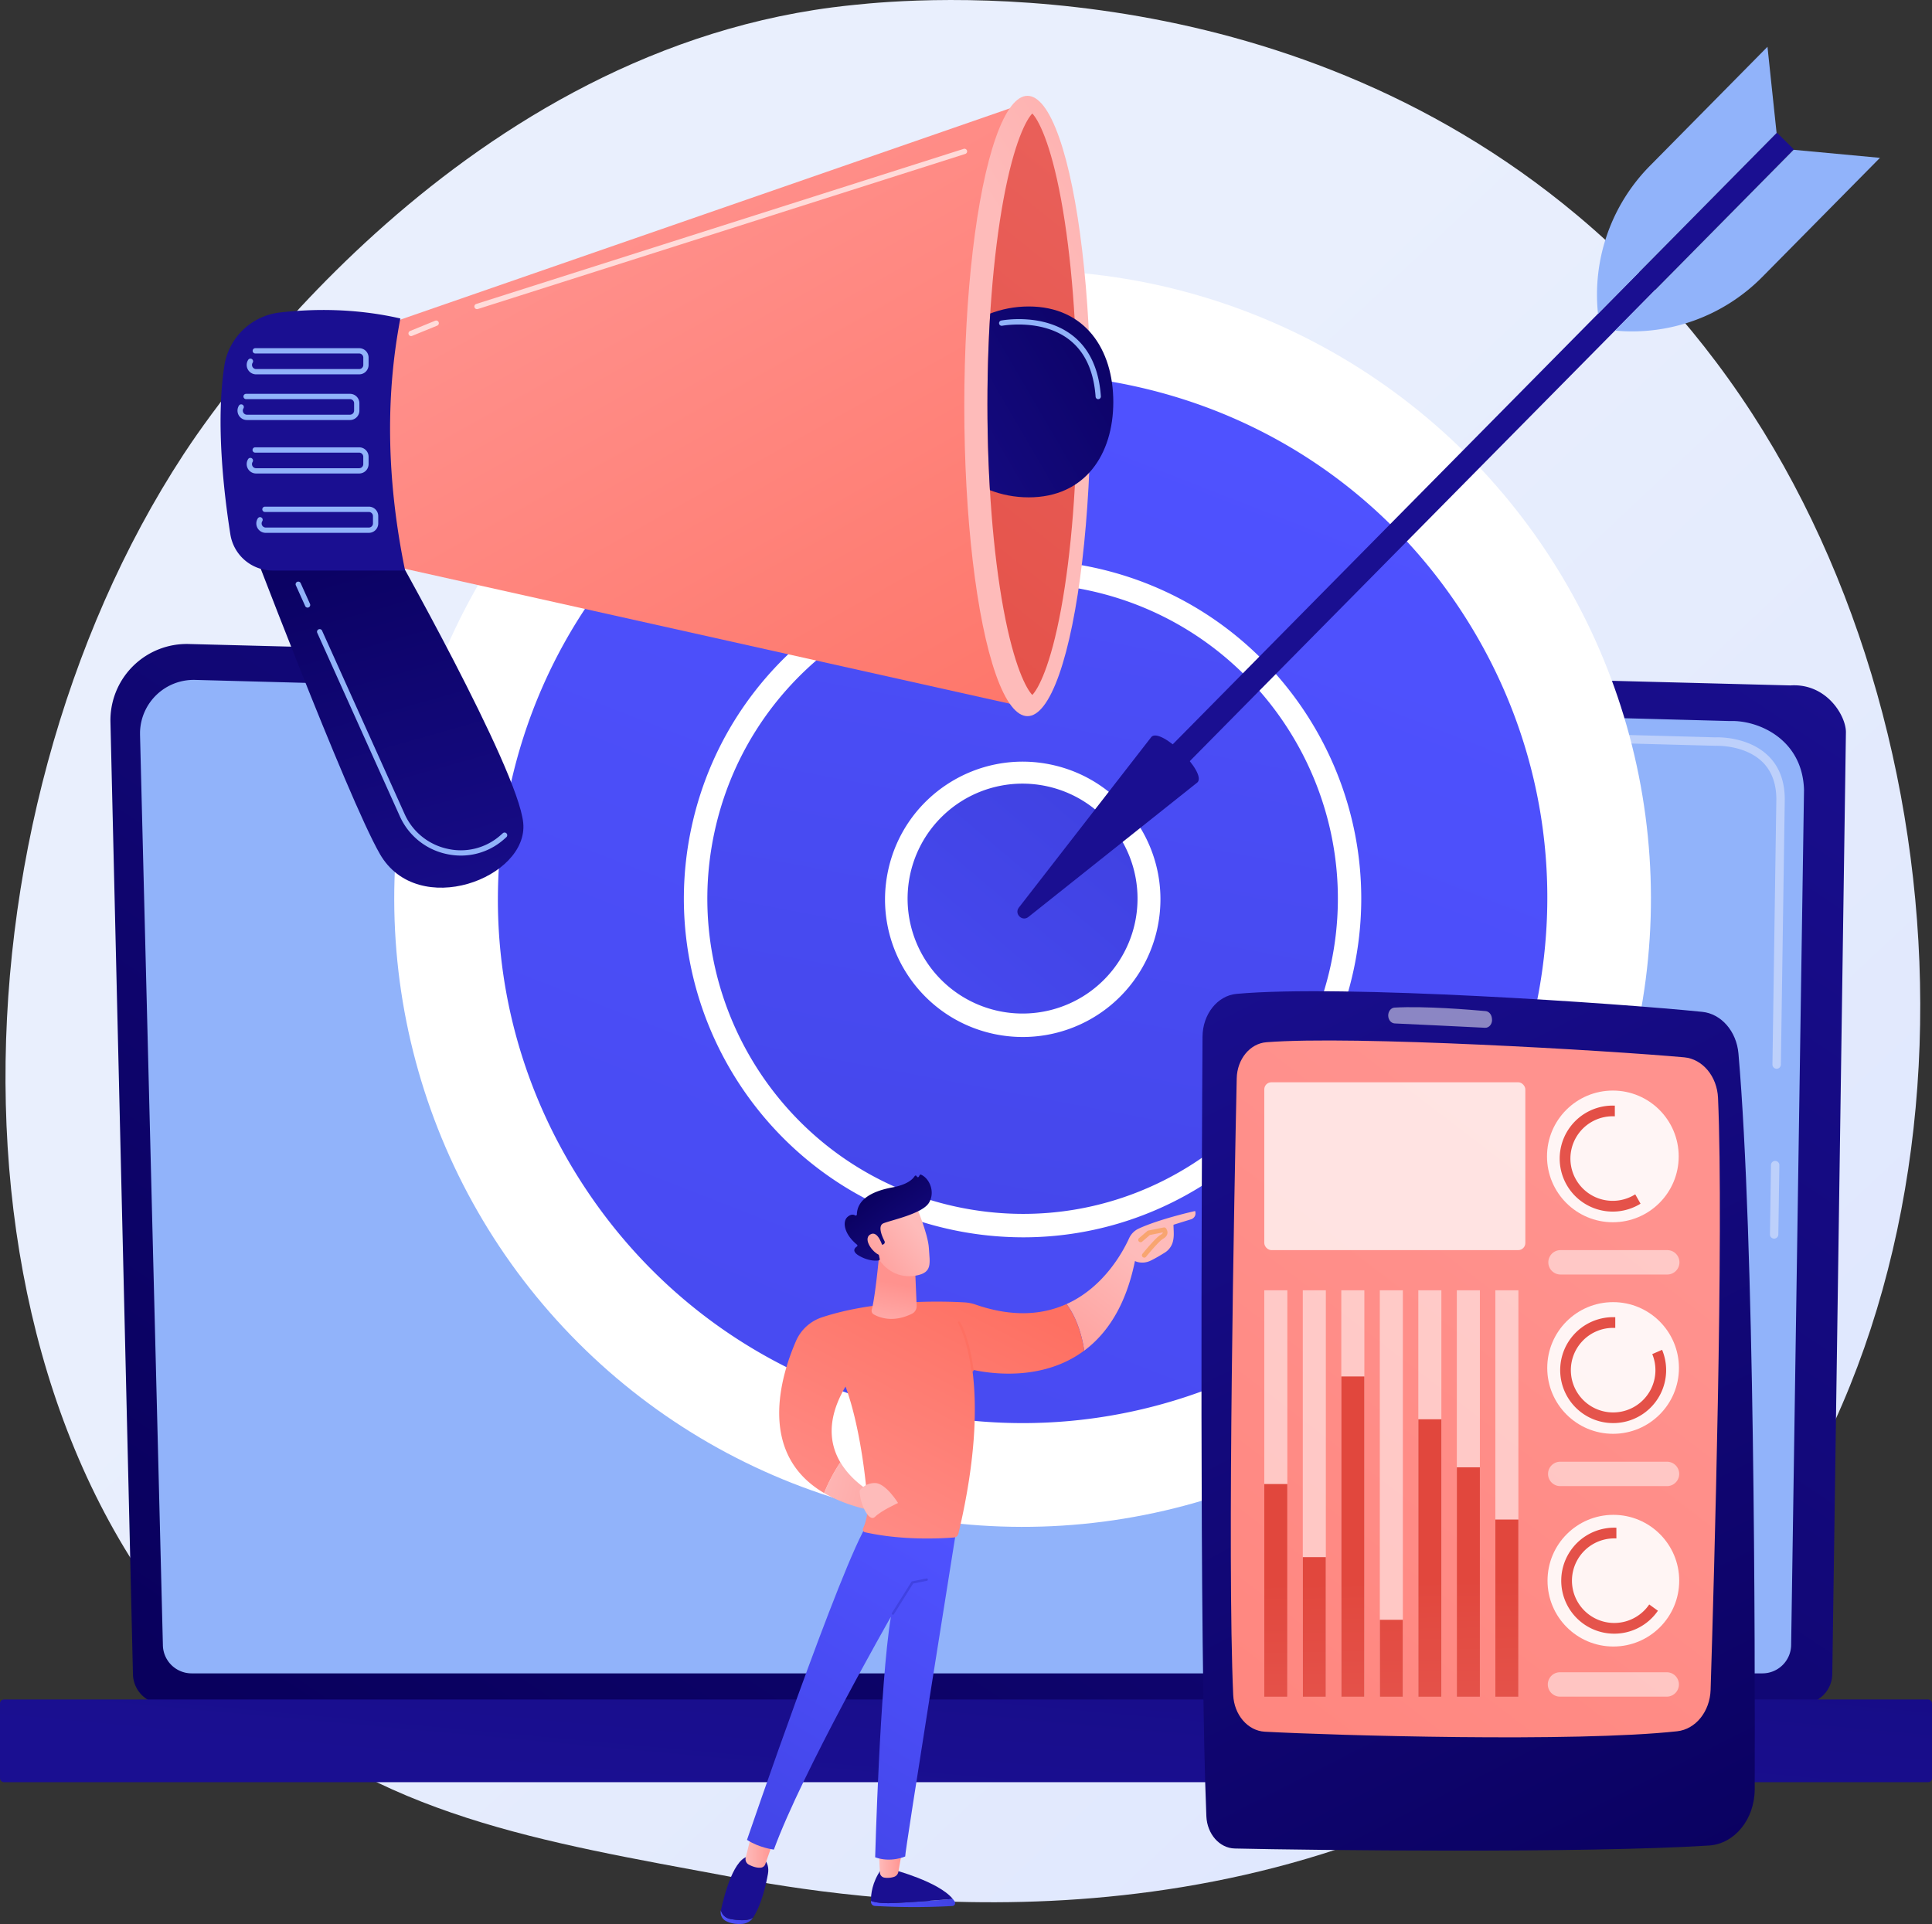 <svg xmlns="http://www.w3.org/2000/svg" xmlns:xlink="http://www.w3.org/1999/xlink" viewBox="0 0 2811.18 2799.96"><rect x="0" y="0" width="2811.18" height="2799.96" fill="#333333" stroke="none"/><defs><style>.cls-1{fill:none;}.cls-2{fill:url(#linear-gradient);}.cls-3{fill:url(#linear-gradient-2);}.cls-4{fill:#91b3fa;}.cls-5{fill:#bdd0fb;}.cls-6{fill:url(#linear-gradient-3);}.cls-20,.cls-23,.cls-32,.cls-36,.cls-7{fill:#fff;}.cls-8{fill:url(#linear-gradient-4);}.cls-9{fill:url(#linear-gradient-5);}.cls-10{fill:url(#linear-gradient-6);}.cls-11{fill:url(#linear-gradient-7);}.cls-12{fill:url(#linear-gradient-8);}.cls-13{fill:url(#linear-gradient-9);}.cls-14{fill:url(#linear-gradient-10);}.cls-15{fill:url(#linear-gradient-11);}.cls-16{fill:url(#linear-gradient-12);}.cls-17{clip-path:url(#clip-path);}.cls-18{fill:url(#linear-gradient-13);}.cls-19{fill:url(#linear-gradient-14);}.cls-20{opacity:0.68;}.cls-20,.cls-23,.cls-32,.cls-36{isolation:isolate;}.cls-21{fill:url(#linear-gradient-15);}.cls-22{fill:url(#linear-gradient-16);}.cls-23{opacity:0.5;}.cls-24{opacity:0.53;}.cls-25{fill:url(#linear-gradient-17);}.cls-26{fill:url(#linear-gradient-18);}.cls-27{fill:url(#linear-gradient-19);}.cls-28{fill:url(#linear-gradient-20);}.cls-29{fill:url(#linear-gradient-21);}.cls-30{fill:url(#linear-gradient-22);}.cls-31{fill:url(#linear-gradient-23);}.cls-32{opacity:0.91;}.cls-33{fill:url(#linear-gradient-24);}.cls-34{fill:url(#linear-gradient-25);}.cls-35{fill:url(#linear-gradient-26);}.cls-36{opacity:0.75;}.cls-37{fill:url(#linear-gradient-27);}.cls-38{fill:url(#linear-gradient-28);}.cls-39{fill:url(#linear-gradient-29);}.cls-40{fill:url(#linear-gradient-30);}.cls-41{fill:url(#linear-gradient-31);}.cls-42{fill:url(#linear-gradient-32);}.cls-43{fill:url(#linear-gradient-33);}.cls-44{fill:url(#linear-gradient-34);}.cls-45{fill:url(#linear-gradient-35);}.cls-46{fill:url(#linear-gradient-36);}.cls-47{fill:url(#linear-gradient-37);}.cls-48{fill:url(#linear-gradient-38);}.cls-49{fill:url(#linear-gradient-39);}.cls-50{fill:url(#linear-gradient-40);}.cls-51{fill:url(#linear-gradient-41);}.cls-52{fill:url(#linear-gradient-42);}.cls-53{fill:#f8a570;}.cls-54{fill:url(#linear-gradient-43);}</style><linearGradient id="linear-gradient" x1="3048.69" y1="-419.83" x2="1084.23" y2="1671.36" gradientTransform="matrix(1, 0, 0, -1, 0, 2799.94)" gradientUnits="userSpaceOnUse"><stop offset="0" stop-color="#dae3fe"/><stop offset="1" stop-color="#e9effd"/></linearGradient><linearGradient id="linear-gradient-2" x1="731.36" y1="48.23" x2="2245.62" y2="2312.81" gradientTransform="matrix(1, 0, 0, -1, 0, 2799.94)" gradientUnits="userSpaceOnUse"><stop offset="0" stop-color="#09005d"/><stop offset="1" stop-color="#1a0f91"/></linearGradient><linearGradient id="linear-gradient-3" x1="1546.94" y1="1802.13" x2="1395.92" y2="161.52" xlink:href="#linear-gradient-2"/><linearGradient id="linear-gradient-4" x1="1762.35" y1="2195.64" x2="575.5" y2="-846.52" gradientTransform="matrix(1, 0, 0, -1, 0, 2799.94)" gradientUnits="userSpaceOnUse"><stop offset="0" stop-color="#4f52ff"/><stop offset="1" stop-color="#4042e2"/></linearGradient><linearGradient id="linear-gradient-5" x1="1669.81" y1="2458.03" x2="1274.19" y2="357.16" gradientTransform="matrix(0.71, 0.71, 0.71, -0.71, -619.37, 1310.74)" xlink:href="#linear-gradient-4"/><linearGradient id="linear-gradient-6" x1="1062.17" y1="988.73" x2="1585.03" y2="1607.07" gradientTransform="matrix(0.71, 0.71, 0.71, -0.71, -619.37, 1310.74)" xlink:href="#linear-gradient-4"/><linearGradient id="linear-gradient-7" x1="5133.68" y1="7726.8" x2="4935.88" y2="7382.34" gradientTransform="matrix(0.84, 0.54, 0.54, -0.84, -429.91, 1324.24)" xlink:href="#linear-gradient-2"/><linearGradient id="linear-gradient-8" x1="4842.3" y1="7890.53" x2="4644.49" y2="7546.07" gradientTransform="matrix(0.98, -0.22, -0.22, -0.98, 792.24, 2957.42)" xlink:href="#linear-gradient-2"/><linearGradient id="linear-gradient-9" x1="486.58" y1="2075.26" x2="687.8" y2="1362.47" xlink:href="#linear-gradient-2"/><linearGradient id="linear-gradient-10" x1="877.7" y1="2559.41" x2="1476.77" y2="1492.46" gradientTransform="matrix(1, 0, 0, -1, 0, 2799.94)" gradientUnits="userSpaceOnUse"><stop offset="0" stop-color="#ff928e"/><stop offset="1" stop-color="#fe7062"/></linearGradient><linearGradient id="linear-gradient-11" x1="1591.74" y1="2272.21" x2="2239.73" y2="2695.11" gradientTransform="matrix(1, 0, 0, -1, 0, 2799.94)" gradientUnits="userSpaceOnUse"><stop offset="0" stop-color="#febbba"/><stop offset="1" stop-color="#ff928e"/></linearGradient><linearGradient id="linear-gradient-12" x1="906.42" y1="1467.9" x2="1725.62" y2="2490.85" gradientTransform="matrix(1, 0, 0, -1, 0, 2799.94)" gradientUnits="userSpaceOnUse"><stop offset="0" stop-color="#e1473d"/><stop offset="1" stop-color="#e9605a"/></linearGradient><clipPath id="clip-path"><path class="cls-1" d="M1502.05,1011.34c-8.32-8.46-26.42-41.07-42-125.41-15-81.5-23.27-187.21-23.27-297.66s8.27-216.16,23.27-297.66c15.53-84.34,33.63-117,42-125.41,8.31,8.45,26.42,41.07,41.94,125.41,15,81.5,133.41,187.21,133.41,297.66S1559,804.43,1544,886C1528.47,970.27,1510.36,1002.88,1502.05,1011.34Z"/></clipPath><linearGradient id="linear-gradient-13" x1="1712.92" y1="2343.05" x2="1226.1" y2="2058.75" xlink:href="#linear-gradient-2"/><linearGradient id="linear-gradient-14" x1="737.8" y1="2992.99" x2="621.84" y2="2631.48" xlink:href="#linear-gradient-2"/><linearGradient id="linear-gradient-15" x1="2555.43" y1="-50.9" x2="1789.56" y2="1498.24" gradientTransform="matrix(1, -0.01, -0.01, -1, -28.33, 2822.13)" xlink:href="#linear-gradient-2"/><linearGradient id="linear-gradient-16" x1="2379.67" y1="1039.69" x2="721.61" y2="-1081.38" gradientTransform="matrix(1, -0.01, -0.01, -1, -28.33, 2822.13)" xlink:href="#linear-gradient-10"/><linearGradient id="linear-gradient-17" x1="1856.27" y1="496.49" x2="1860.08" y2="104.3" xlink:href="#linear-gradient-12"/><linearGradient id="linear-gradient-18" x1="1911.78" y1="497.47" x2="1915.59" y2="105.49" xlink:href="#linear-gradient-12"/><linearGradient id="linear-gradient-19" x1="1969.08" y1="498.7" x2="1972.89" y2="106.38" xlink:href="#linear-gradient-12"/><linearGradient id="linear-gradient-20" x1="2023.39" y1="499.4" x2="2027.19" y2="107.91" xlink:href="#linear-gradient-12"/><linearGradient id="linear-gradient-21" x1="2080.83" y1="500.83" x2="2084.64" y2="108.54" xlink:href="#linear-gradient-12"/><linearGradient id="linear-gradient-22" x1="2136.51" y1="501.87" x2="2140.32" y2="109.65" xlink:href="#linear-gradient-12"/><linearGradient id="linear-gradient-23" x1="2192.17" y1="502.9" x2="2195.98" y2="110.78" xlink:href="#linear-gradient-12"/><linearGradient id="linear-gradient-24" x1="2477.68" y1="929.82" x2="2143.65" y2="612.82" xlink:href="#linear-gradient-12"/><linearGradient id="linear-gradient-25" x1="2455.56" y1="1218.46" x2="2159.04" y2="937.05" xlink:href="#linear-gradient-12"/><linearGradient id="linear-gradient-26" x1="2458.38" y1="603.59" x2="2161.86" y2="322.18" xlink:href="#linear-gradient-12"/><linearGradient id="linear-gradient-27" x1="1168.94" y1="656.56" x2="1405.4" y2="595.17" xlink:href="#linear-gradient-11"/><linearGradient id="linear-gradient-28" x1="1267.29" y1="30.58" x2="1389.81" y2="30.58" xlink:href="#linear-gradient-4"/><linearGradient id="linear-gradient-29" x1="1389.41" y1="235.58" x2="1361.52" y2="148.95" xlink:href="#linear-gradient-2"/><linearGradient id="linear-gradient-30" x1="1278.59" y1="88.12" x2="1313.12" y2="88.12" xlink:href="#linear-gradient-11"/><linearGradient id="linear-gradient-31" x1="1048.6" y1="9.95" x2="1095.56" y2="9.95" xlink:href="#linear-gradient-4"/><linearGradient id="linear-gradient-32" x1="1167.55" y1="307.03" x2="1139.66" y2="220.4" xlink:href="#linear-gradient-2"/><linearGradient id="linear-gradient-33" x1="1084.76" y1="106.12" x2="1126" y2="106.12" xlink:href="#linear-gradient-11"/><linearGradient id="linear-gradient-34" x1="1418.44" y1="551.24" x2="1066.26" y2="-25.67" xlink:href="#linear-gradient-4"/><linearGradient id="linear-gradient-35" x1="1325.98" y1="720.22" x2="1324.84" y2="590.62" xlink:href="#linear-gradient-4"/><linearGradient id="linear-gradient-36" x1="1652.14" y1="975" x2="1488.76" y2="762.45" xlink:href="#linear-gradient-11"/><linearGradient id="linear-gradient-37" x1="1186.42" y1="497.25" x2="1419.47" y2="939.47" xlink:href="#linear-gradient-10"/><linearGradient id="linear-gradient-38" x1="1540.57" y1="975.83" x2="1460.99" y2="896.25" xlink:href="#linear-gradient-10"/><linearGradient id="linear-gradient-39" x1="1287.97" y1="837.64" x2="1305.85" y2="931.47" xlink:href="#linear-gradient-11"/><linearGradient id="linear-gradient-40" x1="1336.32" y1="1009.81" x2="1234.35" y2="931.78" xlink:href="#linear-gradient-11"/><linearGradient id="linear-gradient-41" x1="1264.57" y1="1071.59" x2="1359.54" y2="949.31" xlink:href="#linear-gradient-2"/><linearGradient id="linear-gradient-42" x1="1323.69" y1="1026.33" x2="1221.71" y2="948.3" xlink:href="#linear-gradient-11"/><linearGradient id="linear-gradient-43" x1="1310.16" y1="612.01" x2="1472.73" y2="593.83" xlink:href="#linear-gradient-11"/></defs><title>Asset 3</title><g id="Layer_2" data-name="Layer 2"><g id="Layer_1-2" data-name="Layer 1"><g id="Illustration"><path class="cls-2" d="M2458.87,2380.78c-72.52,74.75-137.41,118.69-187.09,151.86C1787.26,2856.17,1233.4,2763,1062.16,2731.05c-276.28-51.42-509.5-87.7-709.87-268.73C-103,2051-80.87,1192.85,267,661.32c41.25-63,388.64-578,943.7-650.52,13.57-1.78,23.7-2.79,32.58-3.72C1329.18-2,1861.32-50,2295.16,313.5c62.1,52,162,145.89,254.74,289C2888.79,1125.9,2889.87,1936.53,2458.87,2380.78Z"/><path class="cls-3" d="M193.44,2435.75a44.2,44.2,0,0,0,44.09,44H2622a44.2,44.2,0,0,0,44.09-44l19.84-1370.28c0-24.23-28.54-71.53-80.86-68L274.71,937.2a111.11,111.11,0,0,0-114,108.15c-.05,1.83-.05,3.66,0,5.49Z"/><path class="cls-4" d="M237,2393.49a41.84,41.84,0,0,0,41.72,41.71h2285.8a41.83,41.83,0,0,0,41.71-41.71l18.72-1244c-2.2-74.85-67.83-101.76-107.61-100.17L283.88,989.44a78.1,78.1,0,0,0-80.12,76c0,1.3,0,2.59,0,3.89Z"/><path class="cls-5" d="M2581.5,1802.52h-.09a6.1,6.1,0,0,1-6-6.2h0l1.48-100.89a6.11,6.11,0,0,1,6.11-6h.09a6.12,6.12,0,0,1,6,6.21l-1.5,100.86A6.12,6.12,0,0,1,2581.5,1802.52Z"/><path class="cls-5" d="M2585.13,1555.31h-.06a6.12,6.12,0,0,1-6.05-6.19v0l5.67-386.38c-.11-23-7.07-41.28-20.71-54.34-25.45-24.39-65.86-23.14-67.56-23.06l-713.83-19.14a6.11,6.11,0,0,1-5.94-6.28h0a5.84,5.84,0,0,1,5.74-6,4.69,4.69,0,0,1,.53,0l713.43,19.14c4.44-.26,47.47-1,76.12,26.45,16.12,15.44,24.35,36.72,24.48,63.23l-5.68,386.51A6.12,6.12,0,0,1,2585.13,1555.31Z"/><rect class="cls-6" y="2473.16" width="2811.18" height="120.4" rx="5.65"/><circle class="cls-7" cx="1487.93" cy="1307.7" r="914.28" transform="translate(-488.88 1435.15) rotate(-45)"/><circle class="cls-8" cx="1487.93" cy="1307.7" r="780.31"/><path class="cls-7" d="M1489.52,2105.33A804.71,804.71,0,0,1,1319.13,2087c-208.15-45.09-386.29-168.53-501.6-347.6s-154-392.33-108.89-600.48,168.54-386.3,347.61-501.6,392.32-154,600.48-108.89S2043,697,2158.33,876s154,392.33,108.89,600.48l-16.67-3.61,16.67,3.61c-45.09,208.16-168.54,386.3-347.61,501.6C1789.31,2062,1640.89,2105.33,1489.52,2105.33Zm-3.11-1561.15c-144.91,0-287,41.47-411.7,121.79C903.3,776.35,785.13,946.86,742,1146.12s-6.14,403.38,104.24,574.79,280.89,289.58,480.14,332.74A764.68,764.68,0,0,0,1488.08,2071c351.43,0,668.45-244.65,745.81-601.77,43.16-199.25,6.14-403.38-104.24-574.79S1848.76,604.9,1649.51,561.74a770.36,770.36,0,0,0-163.1-17.56Z"/><circle class="cls-9" cx="1487.93" cy="1307.7" r="475.71" transform="translate(-488.88 1435.15) rotate(-45)"/><path class="cls-7" d="M1488.91,1800.63a497.24,497.24,0,0,1-105.32-11.34c-265.56-57.52-434.81-320.36-377.29-585.91s320.34-434.81,585.92-377.28S2027,1146.46,1969.5,1412h0c-27.87,128.64-104.16,238.73-214.82,310C1674.18,1773.85,1582.46,1800.63,1488.91,1800.63ZM1487.85,849c-211.19,0-401.7,147-448.18,361.62-53.54,247.17,104,491.82,351.17,545.36,119.73,25.93,242.4,3.69,345.41-62.64s174-168.79,200-288.53h0c53.53-247.17-104-491.82-351.17-545.36A459.33,459.33,0,0,0,1487.85,849Z"/><circle class="cls-10" cx="1487.93" cy="1307.7" r="184.3" transform="translate(-488.88 1435.15) rotate(-45)"/><path class="cls-7" d="M1488.33,1509.12a203.15,203.15,0,0,1-43-4.63c-108.09-23.65-176.54-130.44-152.89-238.53s130.45-176.54,238.53-152.89,176.54,130.44,152.89,238.53A200.34,200.34,0,0,1,1488.33,1509.12Zm-.73-368.73a167.29,167.29,0,1,0,163.79,202.71h0a167.26,167.26,0,0,0-128.05-198.87,169.19,169.19,0,0,0-35.75-3.84Z"/><rect class="cls-11" x="1474.47" y="657.28" width="1319.6" height="34.85" transform="translate(154.55 1719.23) rotate(-45.36)"/><path class="cls-12" d="M1675.41,1072.32c14-14.22,81.1,52,67,66.23l-246,195.86c-9.09,7.24-21-4.52-13.87-13.7Z"/><path class="cls-4" d="M2609.84,218l125.61,11.7L2564.2,403.07A266.43,266.43,0,0,1,2350,481.13h0Z"/><path class="cls-4" d="M2585.05,193.53,2571.79,68.08l-171.2,173.4a266.36,266.36,0,0,0-75.38,215.2h0Z"/><path class="cls-13" d="M354.59,763s150.61,397.22,198.2,479.86c55.23,95.92,216.56,34.79,208.53-45.48S564.81,785.32,564.81,785.32Z"/><polygon class="cls-14" points="558.05 473.67 1494.18 149.1 1484.35 1027.44 532.46 815.05 558.05 473.67"/><ellipse class="cls-15" cx="1495.07" cy="590.82" rx="91.97" ry="451.39"/><path class="cls-16" d="M1502.05,1011.34c-8.32-8.46-26.42-41.07-42-125.41-15-81.5-23.27-187.21-23.27-297.66s8.27-216.16,23.27-297.66c15.53-84.34,33.63-117,42-125.41,8.31,8.45,26.42,41.07,41.94,125.41,15,81.5,23.27,187.21,23.27,297.66S1559,804.43,1544,885.93C1528.47,970.27,1510.36,1002.88,1502.05,1011.34Z"/><g class="cls-17"><path class="cls-18" d="M1619.93,584.91c0,76.69-41.32,138.87-123.09,138.87s-148.07-62.18-148.07-138.87S1415.07,446,1496.84,446,1619.93,508.21,1619.93,584.91Z"/></g><path class="cls-19" d="M407.06,454.79c44-5.12,107.19-7,175.47,8.68-22.5,117.51-19.1,240,6.91,366.81H396.86a62.42,62.42,0,0,1-61.67-52.63c-9.6-60.79-21.33-163-8.82-245A92.35,92.35,0,0,1,407.06,454.79Z"/><path class="cls-4" d="M522.64,544.78h-150a13.68,13.68,0,0,1-11.49-21.11,3.86,3.86,0,0,1,6.6,4l-.12.19a6,6,0,0,0,5,9.21h150a6,6,0,0,0,6-6V520.42a6,6,0,0,0-6-6H371.48a3.86,3.86,0,0,1,0-7.72H522.64a13.7,13.7,0,0,1,13.68,13.68v10.68a13.69,13.69,0,0,1-13.66,13.72Z"/><path class="cls-4" d="M509.26,611.23h-150a13.68,13.68,0,0,1-11.49-21.11,3.86,3.86,0,0,1,6.48,4.19,6,6,0,0,0,5,9.21h150a6,6,0,0,0,6-6V586.85a6,6,0,0,0-6-6H358.1a3.86,3.86,0,0,1,0-7.72H509.26a13.7,13.7,0,0,1,13.68,13.69v10.67a13.69,13.69,0,0,1-13.64,13.74Z"/><path class="cls-20" d="M694.07,449.89a3.86,3.86,0,0,1-1.17-7.53l709-225.62a3.86,3.86,0,1,1,2.64,7.25l-.3.1-709,225.62A3.86,3.86,0,0,1,694.07,449.89Z"/><path class="cls-20" d="M598.19,489.09a3.86,3.86,0,0,1-1.46-7.43l36.49-14.92a3.86,3.86,0,0,1,2.92,7.15h0L599.65,488.8A3.84,3.84,0,0,1,598.19,489.09Z"/><path class="cls-4" d="M522.64,689.06h-150A13.68,13.68,0,0,1,361.11,668a3.86,3.86,0,0,1,6.48,4.19,6,6,0,0,0,5,9.21h150a6,6,0,0,0,6-6V664.7a6,6,0,0,0-6-6H371.48a3.86,3.86,0,0,1-.39-7.71H522.64a13.7,13.7,0,0,1,13.68,13.68v10.67A13.7,13.7,0,0,1,522.64,689.06Z"/><path class="cls-4" d="M536.69,775.44H386.64a13.68,13.68,0,0,1-11.48-21.12,3.85,3.85,0,1,1,6.47,4.19,6,6,0,0,0,5,9.22H536.69a6,6,0,0,0,6-6V751.05a6,6,0,0,0-6-6H385.53a3.86,3.86,0,1,1,0-7.72H536.69A13.7,13.7,0,0,1,550.37,751v10.68a13.7,13.7,0,0,1-13.65,13.75Z"/><path class="cls-4" d="M670.69,1245.1a98.31,98.31,0,0,1-20.87-2.27,96.56,96.56,0,0,1-68.14-55.18L461.81,921.33a3.86,3.86,0,1,1,6.68-3.87,3.5,3.5,0,0,1,.32.71l119.87,266.31a88.91,88.91,0,0,0,62.74,50.81,87.09,87.09,0,0,0,76.65-19.59l3.41-3a3.86,3.86,0,0,1,5.42,5.5l-.21.19c-1.19,1.09-2.36,2.14-3.54,3.16A94.43,94.43,0,0,1,670.69,1245.1Z"/><path class="cls-4" d="M447.59,884.23a3.86,3.86,0,0,1-3.52-2.27l-13.38-29.71a3.86,3.86,0,1,1,6.69-3.85,3.76,3.76,0,0,1,.31.68l13.37,29.71a3.84,3.84,0,0,1-1.92,5.09h0A3.92,3.92,0,0,1,447.59,884.23Z"/><path class="cls-4" d="M1598,580.91a3.85,3.85,0,0,1-3.84-3.58c-2.67-37.58-15.7-65.6-38.72-83.28-39.81-30.56-96.62-20.06-97.19-20a3.85,3.85,0,1,1-1.46-7.57c2.46-.48,60.82-11.25,103.35,21.4,24.85,19.08,38.88,49,41.71,88.85a3.87,3.87,0,0,1-3.57,4.12Z"/><path class="cls-21" d="M1749.74,1508.67c-1.24,200-4.63,890.1,5.6,1134.46,1.08,25.89,19.14,46.41,41.29,46.93,109.55,2.55,511.1,7.15,690.06-4.33,37.27-2.39,66.4-38.18,66.52-81.86.57-210-.08-800.51-23.65-1070.69-2.83-32.37-25-57.85-52.67-60.67-119.45-12.17-523.07-40.23-677.62-26.16C1771.4,1448.89,1749.94,1476,1749.74,1508.67Z"/><path class="cls-22" d="M1799.51,1569.29c-3.47,161.51-14,698.81-5.12,897.3,1.3,29,21.2,52.18,46,53.51,102.15,5.45,450.51,15.63,600-.64,26.91-2.93,47.68-28.74,48.66-60.35,5.11-164.79,19.38-665.16,10.78-861.42-1.37-31.31-22.5-56.58-49.22-59-110.57-9.93-480.91-32-608-21.94C1818.76,1518.64,1800.11,1541.33,1799.51,1569.29Z"/><path class="cls-23" d="M2019.93,1478h0c.09,6.14,4.26,11.14,9.5,11.38,25.88,1.2,98.8,4.59,131.39,6.31,6.43.34,11.37-6.49,10-13.86l-.23-1.25c-.9-5-4.54-8.77-8.91-9.17-22-2-88.55-7.58-132.52-5.08C2023.92,1466.62,2019.84,1471.81,2019.93,1478Z"/><g class="cls-24"><rect class="cls-7" x="1839.61" y="1877.71" width="33.54" height="591.5"/><rect class="cls-7" x="1895.64" y="1877.71" width="33.54" height="591.5"/><rect class="cls-7" x="1951.68" y="1877.71" width="33.54" height="591.5"/><rect class="cls-7" x="2007.71" y="1877.71" width="33.54" height="591.5"/><rect class="cls-7" x="2063.75" y="1877.71" width="33.54" height="591.5"/><rect class="cls-7" x="2119.78" y="1877.71" width="33.54" height="591.5"/><rect class="cls-7" x="2175.82" y="1877.71" width="33.54" height="591.5"/></g><rect class="cls-25" x="1839.61" y="2159.66" width="33.54" height="309.56"/><rect class="cls-26" x="1895.64" y="2266.05" width="33.54" height="203.17"/><rect class="cls-27" x="1951.68" y="2003.11" width="33.54" height="466.1"/><rect class="cls-28" x="2007.71" y="2357.24" width="33.54" height="111.98"/><rect class="cls-29" x="2063.75" y="2065.43" width="33.54" height="403.79"/><rect class="cls-30" x="2119.78" y="2135.34" width="33.54" height="333.87"/><rect class="cls-31" x="2175.82" y="2211.33" width="33.54" height="257.88"/><circle class="cls-32" cx="2347.15" cy="1990.76" r="95.81"/><path class="cls-33" d="M2404.14,1970.56a61.53,61.53,0,1,1-56.93-38.15c1,0,2.08,0,3.11.08v-15.6c-1,0-2.07-.07-3.11-.07a77.08,77.08,0,1,0,71.24,47.53Z"/><path class="cls-23" d="M2426,2127.2H2269.83a17.75,17.75,0,0,0,0,35.49H2426a17.75,17.75,0,0,0,0-35.49Z"/><circle class="cls-32" cx="2346.8" cy="1682.88" r="95.81"/><path class="cls-34" d="M2379.37,1738.08a61.53,61.53,0,1,1-32.79-113.6c1,0,2.07,0,3.1.08V1609c-1,0-2.06-.07-3.1-.07a77.13,77.13,0,1,0,40.52,142.76Z"/><path class="cls-23" d="M2426.37,1819.27H2270.24a17.75,17.75,0,0,0,0,35.49h156.13a17.75,17.75,0,0,0,0-35.49Z"/><circle class="cls-32" cx="2347.55" cy="2300.31" r="95.81"/><path class="cls-35" d="M2399.73,2334.91a61.54,61.54,0,1,1-50.89-96.14c1,0,2.07,0,3.1.08v-15.6c-1,0-2.06-.07-3.1-.07a77.13,77.13,0,1,0,63.52,120.88Z"/><path class="cls-23" d="M2269.49,2469.06h156.1a17.75,17.75,0,0,0,0-35.49h-156.1a17.75,17.75,0,0,0,0,35.49Z"/><rect class="cls-36" x="1839.61" y="1575" width="379.85" height="244.27" rx="10.35"/><path class="cls-37" d="M1283.83,2201.12l78.85,1-27.6-26a20.59,20.59,0,0,0-25.24-2.37,59.58,59.58,0,0,0-14,12.5s-49.19-18-73-58.2a243.33,243.33,0,0,0-23.64,44.73C1220.53,2185.33,1248.24,2195.2,1283.83,2201.12Z"/><path class="cls-38" d="M1386.37,2763.44c-21,1.81-57.42,4.76-86.15,6-17.26.76-27.2-.93-32.93-3.22a17.75,17.75,0,0,0,.06,1.82,5.94,5.94,0,0,0,5.64,5.61,1008.22,1008.22,0,0,0,112.8.11,4.23,4.23,0,0,0,4-4.43,4.29,4.29,0,0,0-.57-1.92A33.94,33.94,0,0,0,1386.37,2763.44Z"/><path class="cls-39" d="M1300.22,2769.46c28.73-1.26,65.16-4.21,86.15-6-20.64-25.33-86.15-42.39-86.15-42.39h-18.5c-12.72,18.34-14.56,35.8-14.43,45.19C1273,2768.53,1283,2770.22,1300.22,2769.46Z"/><path class="cls-40" d="M1278.59,2690.84l1.73,34.26a7.82,7.82,0,0,0,6.68,7.36,30.32,30.32,0,0,0,13.9-1.15,9.23,9.23,0,0,0,6.22-7.11l6-33.36Z"/><path class="cls-41" d="M1063.88,2792.89c-9.11-1.48-13.23-7-15-12.87a.43.43,0,0,0,0,.16,14.22,14.22,0,0,0,8,15.7c7.51,3.7,15.71,4.33,22.08,4,6.83-.33,13.1-3.62,16.55-8.89v-.07C1088.68,2794.89,1079.06,2795.35,1063.88,2792.89Z"/><path class="cls-42" d="M1106.8,2701.4h-15.21c-23.24-.55-37.84,56.52-42.61,78.62,1.72,5.88,5.84,11.39,15,12.87,15.18,2.46,24.8,2,31.66-2,12.56-19.24,18.78-47.41,21.78-63.86C1120.72,2708.38,1106.8,2701.4,1106.8,2701.4Z"/><path class="cls-43" d="M1093.5,2669.6l-8.47,33.7a9.14,9.14,0,0,0,4.76,10.36c4.74,2.43,11.41,5,17.54,4.25a7.65,7.65,0,0,0,6.23-5.1l12.44-35.45Z"/><path class="cls-44" d="M1391.59,2225.78s-75.71,473.28-74.47,475.88c0,0-20.91,9.5-43.71,1.21,0,0,6.85-253,22.89-350,0,0-129.21,226.13-170.25,338.8,0,0-21.4-2.55-39.12-14.21,0,0,139.14-407,176.25-461.24Z"/><path class="cls-45" d="M1299.28,2349.87a1.72,1.72,0,0,1-1.71-1.71,1.68,1.68,0,0,1,.26-.9l28.3-45.2a1.72,1.72,0,0,1,1.11-.76l20.82-4.19a1.7,1.7,0,0,1,.67,3.34l-20.1,4.05-27.91,44.57A1.69,1.69,0,0,1,1299.28,2349.87Z"/><path class="cls-46" d="M1739,1762.35s-51.09,11.26-82.16,25.61a28.35,28.35,0,0,0-13.9,14c-9.29,20.36-37.1,71.41-91,95.77,7.76,10.31,20.27,31.75,25.71,67.79,32.39-24.11,60.35-64.37,73.78-130.39,0,0,10.22,5.56,23-.63,6.74-3.28,14.52-7.92,20.36-11.57a26.68,26.68,0,0,0,11.82-16c2.22-8.72.91-16.39.91-24.61l26.26-8.14S1741.59,1771.28,1739,1762.35Z"/><path class="cls-47" d="M1577.59,1965.49c-5.44-36-18-57.48-25.71-67.79-33.5,15.14-77.08,20-132.56.75a59.27,59.27,0,0,0-15.86-3.13c-29.54-1.73-126.89-4.89-207.43,21.72a62.52,62.52,0,0,0-37.76,34.37c-21.79,50-57.07,163.88,40.86,221.37a243.33,243.33,0,0,1,23.64-44.73c-15.77-26.6-20.44-62.93,7.54-110.24,20.41,55.1,30,135.5,32,171.08a76.53,76.53,0,0,1-6,34.23l-.5,1.18a4,4,0,0,0,2,5.27,3.93,3.93,0,0,0,.8.26c55.13,12.38,112.48,9,129.61,7.6a7.07,7.07,0,0,0,6.3-5.4c26.81-113,26.87-190,20.3-238.72C1440,1998.91,1516.64,2010.87,1577.59,1965.49Z"/><path class="cls-48" d="M1415,1995.81a1.7,1.7,0,0,1-1.69-1.48c-6.33-47.83-19.19-68.53-19.32-68.73a1.71,1.71,0,0,1,2.88-1.83c.55.86,13.4,21.55,19.83,70.12a1.71,1.71,0,0,1-1.47,1.91Z"/><path class="cls-49" d="M1278.93,1829.52s-5.58,59-10.49,76.41a6,6,0,0,0,2.81,6.81c8.33,4.76,28.32,12.53,55.66-.87a12.4,12.4,0,0,0,6.89-11.67l-2.41-57Z"/><path class="cls-50" d="M1332.59,1754.08s17.83,41,19,62.48,5.83,35.47-19,39.8-45.82-8.06-57.17-29.48c0,0-17.79-33-13.8-46.54S1332.59,1754.08,1332.59,1754.08Z"/><path class="cls-51" d="M1283.92,1811.47l1.42-.62a3.42,3.42,0,0,0,1.76-4.51l-.09-.18c-3.51-6.78-10.35-22.3-1.51-25.93,11.38-4.66,56.46-13.86,66.19-29.86,9.35-15.37,1.07-35.22-11.38-40.86a1.73,1.73,0,0,0-2.25.73l-1,2a1.69,1.69,0,0,1-2.28.71,1.72,1.72,0,0,1-.84-1h0a1.68,1.68,0,0,0-2.1-1.11,1.64,1.64,0,0,0-.9.67c-3,4.79-11.07,12.55-32.65,16.53-30.68,5.67-51,18.08-51.47,39.28a1.7,1.7,0,0,1-1.73,1.67,1.75,1.75,0,0,1-.89-.27c-2.26-1.38-5.89-2-10.73,2-8.43,7.09-5,25.47,13.49,40.58a1.68,1.68,0,0,1,.29,2.36,1.76,1.76,0,0,1-.37.35c-3.35,2.18-8.34,7.37,4.59,14.28,13.38,7.15,23.37,6.57,27.22,5.93a1.67,1.67,0,0,0,1.38-1.92l0-.08-4.1-18.63a1.69,1.69,0,0,1,1.28-2,1.55,1.55,0,0,1,.37,0Z"/><path class="cls-52" d="M1284.7,1815.4s-6.81-26.17-18.54-18.83,6.09,29.33,15.52,30.31Z"/><path class="cls-53" d="M1665,1830.19a3.4,3.4,0,0,1-2.64-5.56c2-2.4,19.22-23.52,26-27.36,2.92-1.65,3.48-2.85,3.58-3.3a1.24,1.24,0,0,0,0-.47l-18.8,3.76-11.18,9.6a3.41,3.41,0,0,1-4.64-5l.2-.17,11.85-10.18a3.41,3.41,0,0,1,1.56-.76l22.3-4.46a3.4,3.4,0,0,1,3.49,1.43c1.81,2.68,2.42,5.31,1.83,7.82-.7,3-2.94,5.46-6.86,7.67-4.27,2.41-17,17.06-24.08,25.72A3.41,3.41,0,0,1,1665,1830.19Z"/><path class="cls-54" d="M1250.81,2169.37s6.71-11.18,22.36-11.18,33.54,29.07,33.54,29.07-24.6,11.18-33.54,20.12S1250.81,2187.26,1250.81,2169.37Z"/></g></g></g></svg>